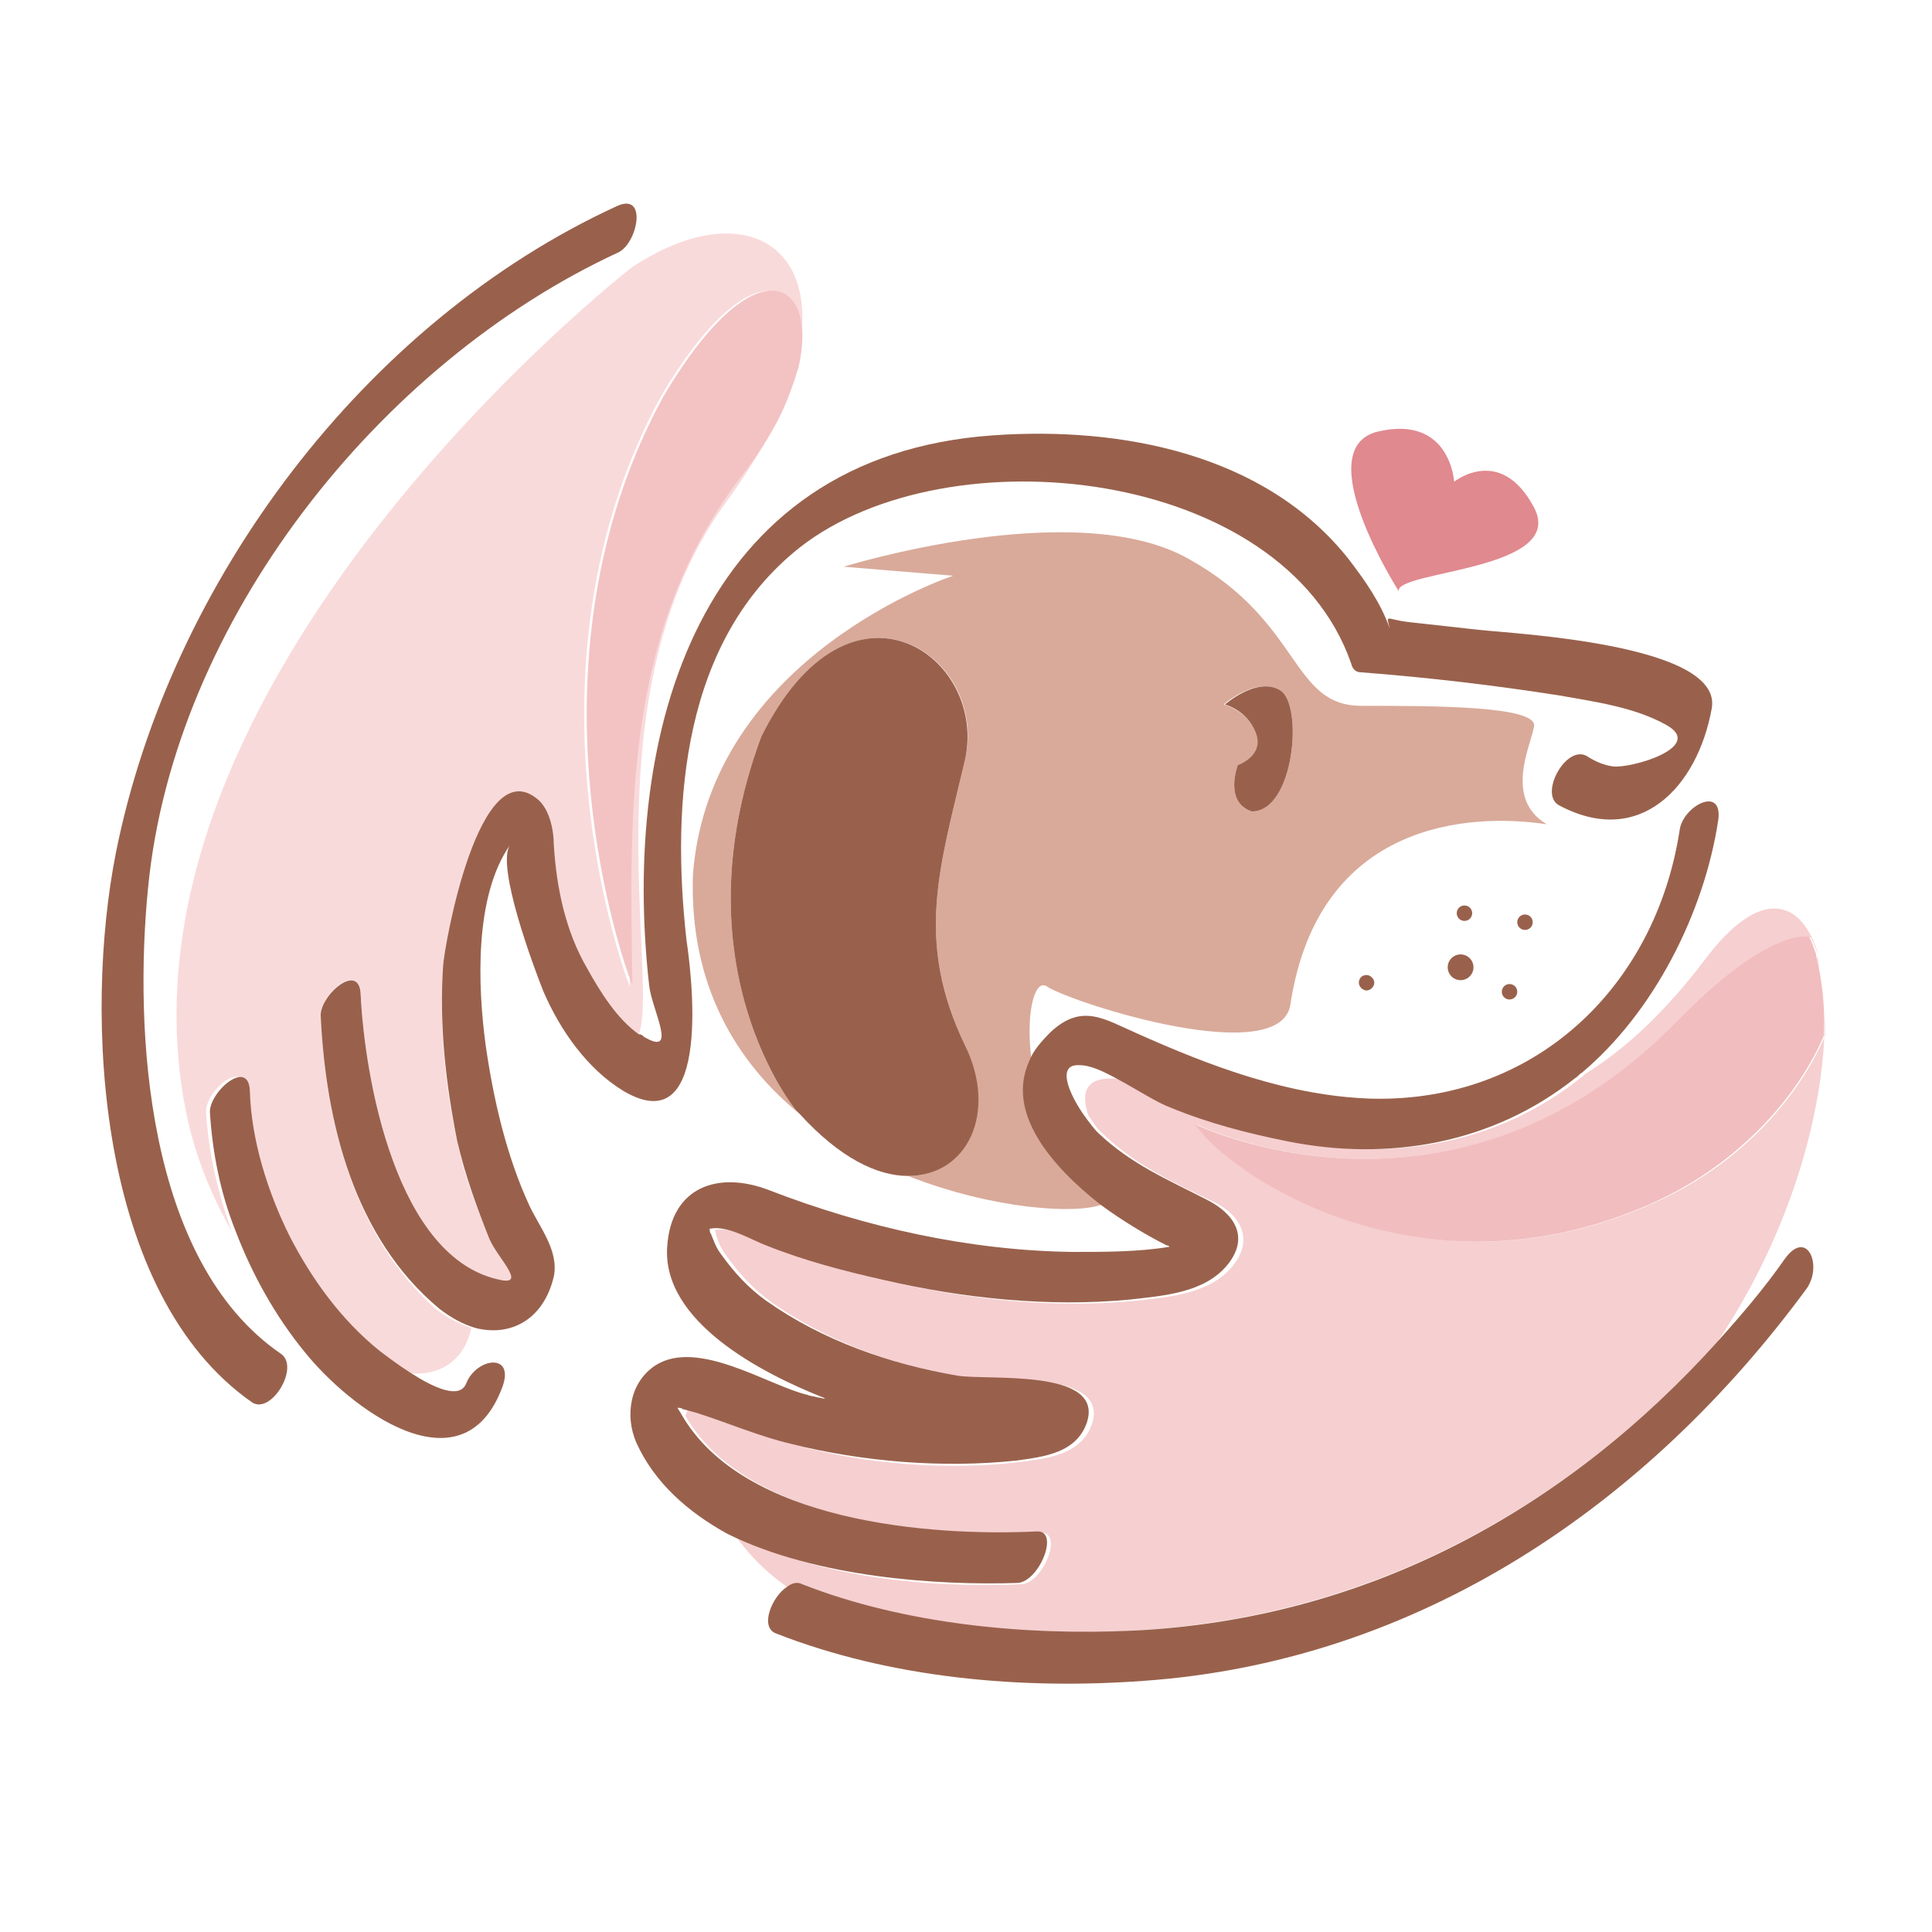 <?xml version="1.0" encoding="utf-8"?>
<!-- Generator: Adobe Illustrator 18.1.0, SVG Export Plug-In . SVG Version: 6.00 Build 0)  -->
<svg version="1.1" id="Layer_1" xmlns="http://www.w3.org/2000/svg" xmlns:xlink="http://www.w3.org/1999/xlink" x="0px" y="0px"
	 viewBox="0 0 150 150" enable-background="new 0 0 150 150" xml:space="preserve">
<g>
	<path fill="none" d="M84.2,86.6c-0.6-1.7-0.3-3.2,2.7-2.8c-1.1-0.6-2.1-1-3-1.1C82.1,82.6,83.2,85,84.2,86.6z"/>
	<path fill="none" d="M52.9,109.8c0-0.1,0.1-0.3,0.2-0.4c-0.1,0-0.3-0.1-0.4-0.1C52.8,109.5,52.8,109.6,52.9,109.8z"/>
	<path fill="#D9AA9A" d="M80.1,82.4c-0.5-3.6,0.2-6.5,1.2-5.8c2,1.3,18.3,6.5,18.9,1.3c2.2-14.2,14-14.8,19.9-13.9
		c-3.4-2-1.2-6.2-1-7.6c0.3-1.6-7.8-1.6-13.4-1.6c-5.5,0-4.6-6.5-13.4-11.4C83.5,38.4,65.5,44,65.5,44l8.5,0.7
		c0,0-18.9,6.2-20.2,23.2c-0.3,8.6,3.4,14.6,8.3,18.6c-0.1-0.1-0.2-0.2-0.3-0.3c0,0-9.3-11.2-2.7-29c6.9-13.9,17.8-6.2,15.8,1.9
		c-1.9,8.1-3.9,13.9,0,22c2.5,5.3,0.1,10.2-4.4,10.2c6.6,2.6,13.1,3,15.1,2.2C81.7,90.6,78.2,86.4,80.1,82.4z M99.4,53.6
		c1.8,1.1,1.1,9.4-2.2,9.4c-2.2-0.7-1.1-3.6-1.1-3.6s2.2-0.7,1.4-2.5c-0.7-1.8-2.5-2.2-2.5-2.2S97.5,52.5,99.4,53.6z"/>
	<path fill="#F6CFD0" d="M141.1,74.3c0.1,0.2,0.1,0.5,0.2,0.8C141.2,74.8,141.1,74.5,141.1,74.3z"/>
	<path fill="#F6CFD0" d="M64.2,108.4c-0.1,0-0.3,0-0.4,0c0.2,0,0.4,0.1,0.6,0.1C64.3,108.4,64.3,108.4,64.2,108.4z"/>
	<path fill="#F6CFD0" d="M62.3,123c7.9,3.1,17.3,4.1,25.7,3.6c18.2-1,33.6-9.4,45.4-22.5c7.2-10.8,9.2-22.7,7.9-29
		c0.3,1.5,0.4,3.3,0.4,5.3c-1.9,4.5-6.3,9.9-13.3,13c-18.1,8.1-33-2.4-35.5-6.1c0,0,20.1,9.8,37.5-8.1c4.8-4.9,8.2-6.7,10.2-6.4
		c0.2,0.4,0.4,0.9,0.6,1.4c-1.3-4.5-4.6-5.4-8.9,0.4c-2.9,3.8-5.9,6.7-9.1,8.7c-0.2,0.1-0.3,0.3-0.5,0.4c-6.4,5.1-14.5,6.5-22.4,4.9
		c-3.1-0.6-6.1-1.5-9-2.6c-1.1-0.5-2.7-1.5-4.1-2.2c-3-0.4-3.3,1-2.7,2.8c0.4,0.6,0.8,1.2,1.1,1.4c2.6,2.5,5.5,3.8,8.6,5.3
		c2.1,1,3.2,2.9,1.5,5c-1.8,2.2-5,2.4-7.6,2.7c-6.3,0.6-12.9-0.1-19-1.5c-3.1-0.7-6.2-1.5-9.2-2.7c-1.1-0.4-3-1.6-4.4-1.3
		c0,0.1,0.1,0.2,0.1,0.4c0.2,0.6,0.4,1.1,0.8,1.6c1,1.4,2.1,2.6,3.5,3.6c4.4,3.1,9.5,4.9,14.8,5.8c2.3,0.4,11.4-0.6,10.1,3.6
		c-0.8,2.4-3.3,2.7-5.5,3c-5.7,0.7-12,0.2-17.5-1.3c-2.5-0.6-4.8-1.6-7.3-2.4c-0.3-0.1-0.7-0.2-1.1-0.3c-0.1,0.1-0.1,0.3-0.2,0.4
		c4.8,8.4,19.4,9.5,27.6,9.1c1.8-0.1,0.2,3.9-1.5,4c-6.2,0.3-15.6-0.3-22.3-3.9c1.2,1.7,2.6,3.1,4.4,4.3
		C61.5,123,61.9,122.9,62.3,123z"/>
	<path fill="#F9DADB" d="M24.9,78.9c-0.1-1.7,3-4.3,3.1-1.7c0.3,6.3,2.7,20.8,11,22.2c1.9,0.3-0.4-1.8-1-3.2c-1-2.5-2-5-2.5-7.6
		c-1-4.5-1.4-9-1.1-13.6c0.1-1.6,2.9-16.9,7.4-12.9c0.9,0.8,1.2,2.3,1.2,3.5c0.1,3.3,0.9,6.7,2.6,9.6c1,1.8,2.3,3.9,4,5.1
		c1.6-4.3-3.9-26.6,6.7-41.2c1.6-2.2,2.9-4.3,3.8-6.2c-0.7,1.3-1.5,2.6-2.6,4c-9.3,12-8.8,26.2-8.6,39.7c0,0-0.1-0.3-0.3-0.8
		c-1.5-4.4-7.8-25.7,2.7-45c7-11.9,12.1-9.3,10.4-2.2c2.7-9.7-4.2-13.5-12.7-7.8c0,0-41.1,32-34.6,65.3c0.7,3.6,2,6.7,3.6,9.5
		c-1.1-3-1.8-6.1-2-9.2c-0.1-1.7,3-4.3,3.1-1.7c0.2,3.8,1.4,7.9,3.1,11.3c1.7,3.3,3.9,6.6,6.9,8.9c0.4,0.3,1.3,1,2.4,1.7
		c2.5,0.3,4.5-0.8,5.1-3.5c-0.9-0.3-1.9-0.8-2.8-1.5C27.5,96,25.3,87.2,24.9,78.9z"/>
	<path fill="#99614C" d="M138.6,97.7c-1.6,2.3-3.4,4.4-5.2,6.4c-11.8,13.1-27.2,21.6-45.4,22.5c-8.4,0.4-17.8-0.5-25.7-3.6
		c-0.4-0.2-0.8-0.1-1.2,0.2c-1.2,0.8-2.1,3.1-0.9,3.6c8.9,3.5,19.1,4.4,28.6,3.7c21.3-1.5,39.1-13.6,51.5-30.5
		C141.5,98.2,140.3,95.4,138.6,97.7z"/>
	<path fill="#99614C" d="M53.3,73c-1.2-10.7-0.3-23.3,8.8-30.5c11.5-9,37.5-6.2,42.8,9c0.1,0.4,0.3,0.7,0.8,0.7
		c5.2,0.4,10.3,1,15.4,1.8c2.8,0.5,5.8,0.9,8.3,2.3c3,1.7-2.8,3.4-4.2,3.2c-0.7-0.1-1.4-0.4-2-0.8c-1.6-0.9-3.7,2.9-2.2,3.8
		c6.3,3.4,10.8-1.4,11.9-7.5c0.9-5-15.4-5.8-18.1-6.1c-1.8-0.2-3.6-0.4-5.4-0.6c-1.8-0.2-1.8-0.7-1.5,0.5c-0.7-2-1.9-3.7-3.2-5.4
		c-6.5-8.2-17.7-10.3-27.6-9.6c-22.9,1.6-28.9,23.1-26.7,42.7c0.2,1.9,2.3,5.6-0.4,4c-0.1-0.1-0.2-0.2-0.4-0.2c-1.7-1.2-3-3.3-4-5.1
		c-1.7-2.9-2.4-6.3-2.6-9.6c0-1.1-0.3-2.7-1.2-3.5c-4.6-4-7.3,11.3-7.4,12.9c-0.3,4.6,0.2,9.1,1.1,13.6c0.6,2.6,1.5,5.1,2.5,7.6
		c0.6,1.4,2.8,3.5,1,3.2c-8.3-1.5-10.7-15.9-11-22.2c-0.1-2.6-3.2,0.1-3.1,1.7c0.4,8.3,2.6,17.2,9.2,22.7c0.9,0.7,1.8,1.2,2.8,1.5
		c2.7,0.7,5.3-0.6,6.1-4c0.4-2-1.1-3.8-1.9-5.5c-1.8-3.9-2.8-8.3-3.4-12.5c-0.6-4.5-0.9-11.5,1.9-15.5c-1.1,1.6,1.8,9.4,2.6,11.4
		c1.3,3,3.4,6,6.2,7.7C55.5,88.9,53.6,75,53.3,73z"/>
	<path fill="#99614C" d="M22.5,96c-1.7-3.4-3-7.5-3.1-11.3c-0.1-2.6-3.2,0.1-3.1,1.7c0.2,3.1,0.8,6.2,2,9.2c1.3,3.4,3.1,6.6,5.3,9.3
		c3.5,4.4,12.3,11.1,15.4,2.8c1-2.7-2-2.3-2.8-0.3c-0.5,1.3-2.6,0.3-4.3-0.8c-1.1-0.7-2-1.4-2.4-1.7C26.5,102.5,24.2,99.3,22.5,96z"
		/>
	<path fill="#99614C" d="M21.8,105.1c-10.5-7.2-11.4-25.2-10.3-36.2c2-20.6,17.9-40.7,36.5-49.3c1.5-0.7,2.3-4.7-0.1-3.6
		C28.3,25,13.2,45.2,9,66.2c-2.5,12.6-1.5,34.3,10.6,42.7C21.1,109.8,23.3,106.1,21.8,105.1z"/>
	<path fill="#99614C" d="M79,122.9c1.7-0.1,3.3-4.1,1.5-4c-8.2,0.4-22.8-0.7-27.6-9.1c-0.1-0.2-0.2-0.3-0.3-0.5c0.1,0,0.3,0,0.4,0.1
		c0.4,0.1,0.7,0.2,1.1,0.3c2.5,0.8,4.8,1.8,7.3,2.4c5.6,1.4,11.8,1.9,17.5,1.3c2.2-0.3,4.7-0.6,5.5-3c1.3-4.2-7.8-3.2-10.1-3.6
		c-5.2-0.9-10.4-2.7-14.8-5.8c-1.4-1-2.5-2.2-3.5-3.6c-0.4-0.5-0.6-1.1-0.8-1.6c-0.1-0.1-0.1-0.3-0.1-0.4c1.4-0.3,3.3,0.9,4.4,1.3
		c3,1.2,6.1,2,9.2,2.7c6.1,1.4,12.7,2.1,19,1.5c2.6-0.3,5.8-0.5,7.6-2.7c1.7-2.1,0.6-3.9-1.5-5c-3.1-1.6-6-2.8-8.6-5.3
		c-0.2-0.2-0.6-0.7-1.1-1.4c-1.1-1.6-2.1-3.9-0.3-3.8c0.9,0,1.9,0.5,3,1.1c1.5,0.8,3,1.8,4.1,2.2c2.9,1.2,6,2,9,2.6
		c7.9,1.6,16,0.2,22.4-4.9c0.2-0.1,0.3-0.3,0.5-0.4c5.6-4.7,9.5-12.4,10.6-19.6c0.4-2.8-2.8-1.1-3,0.8
		c-1.9,12.2-11.3,21.1-23.9,20.8c-6.4-0.2-12.5-2.5-18.3-5.1c-2.5-1.1-4.2-2.3-6.6-0.1c-0.8,0.8-1.4,1.5-1.7,2.3
		c-1.8,4,1.7,8.1,5.5,11.1c1.9,1.4,3.8,2.5,5.2,3.2c0.1,0,0.1,0,0.2,0.1c-2.4,0.4-5,0.4-7.5,0.4c-8-0.1-16.1-1.9-23.6-4.8
		c-3.9-1.5-7.6-0.3-7.9,4.4c-0.4,5.8,7.3,9.8,12.1,11.7c0.1,0,0.1,0.1,0.2,0.1c-0.2,0-0.4-0.1-0.6-0.1c-0.3-0.1-0.6-0.1-0.8-0.2
		c-3-0.7-8.5-4.4-11.8-2.3c-2,1.3-2.4,3.9-1.5,6c1.4,3.1,4,5.4,7.1,7.1C63.4,122.5,72.8,123.1,79,122.9z"/>
	<path fill="#99614C" d="M74.9,81.1c-3.9-8.1-1.9-13.9,0-22c1.9-8.1-8.9-15.8-15.8-1.9c-6.6,17.8,2.7,29,2.7,29
		c0.1,0.1,0.2,0.2,0.3,0.3c3.1,3.4,6,4.8,8.4,4.8C75.1,91.3,77.5,86.4,74.9,81.1z"/>
	<path fill="#99614C" d="M97.5,56.9c0.7,1.8-1.4,2.5-1.4,2.5S95,62.3,97.2,63c3.3,0,4-8.3,2.2-9.4c-1.8-1.1-4.3,1.1-4.3,1.1
		S96.8,55.1,97.5,56.9z"/>
	<circle fill="#99614C" cx="113.4" cy="75.1" r="1"/>
	<circle fill="#99614C" cx="118.4" cy="71.6" r="0.6"/>
	<circle fill="#99614C" cx="113.7" cy="70.9" r="0.6"/>
	<circle fill="#99614C" cx="117.2" cy="77" r="0.6"/>
	<path fill="#99614C" d="M105.5,76.3c0,0.3,0.3,0.6,0.6,0.6c0.3,0,0.6-0.3,0.6-0.6c0-0.3-0.3-0.6-0.6-0.6
		C105.7,75.7,105.5,76,105.5,76.3z"/>
	<path opacity="0.48" fill="#EBA9AC" d="M61.9,28.6c-0.4,1.3-0.9,2.8-1.7,4.3C61,31.3,61.6,29.9,61.9,28.6z"/>
	<path fill="#F9DADB" d="M51.5,30.8C41,50,47.3,71.4,48.8,75.7c0.2,0.5,0.3,0.8,0.3,0.8c-0.2-13.5-0.7-27.7,8.6-39.7
		c1.1-1.4,1.9-2.7,2.6-4c0.8-1.5,1.3-3,1.7-4.3C63.6,21.5,58.5,18.9,51.5,30.8z"/>
	<path opacity="0.48" fill="#EBA9AC" d="M51.5,30.8C41,50,47.3,71.4,48.8,75.7c0.2,0.5,0.3,0.8,0.3,0.8c-0.2-13.5-0.7-27.7,8.6-39.7
		c1.1-1.4,1.9-2.7,2.6-4c0.8-1.5,1.3-3,1.7-4.3C63.6,21.5,58.5,18.9,51.5,30.8z"/>
	<path opacity="0.48" fill="#EBA9AC" d="M141,74.2C141,74.3,141.1,74.3,141,74.2C141.1,74.3,141,74.3,141,74.2z"/>
	<path opacity="0.48" fill="#EBA9AC" d="M141.3,75.1C141.3,75.1,141.3,75.1,141.3,75.1C141.3,75.1,141.3,75.1,141.3,75.1z"/>
	<path fill="#F6CFD0" d="M130.3,79.2c-17.4,17.9-37.5,8.1-37.5,8.1c2.4,3.7,17.4,14.2,35.5,6.1c6.9-3.1,11.4-8.5,13.3-13
		c0.1-2-0.1-3.8-0.4-5.3c0,0,0,0,0-0.1c-0.1-0.3-0.1-0.5-0.2-0.8c0,0,0,0,0-0.1c-0.2-0.5-0.3-1-0.6-1.4
		C138.5,72.6,135.1,74.3,130.3,79.2z"/>
	<path opacity="0.48" fill="#EBA9AC" d="M130.3,79.2c-17.4,17.9-37.5,8.1-37.5,8.1c2.4,3.7,17.4,14.2,35.5,6.1
		c6.9-3.1,11.4-8.5,13.3-13c0.1-2-0.1-3.8-0.4-5.3c0,0,0,0,0-0.1c-0.1-0.3-0.1-0.5-0.2-0.8c0,0,0,0,0-0.1c-0.2-0.5-0.3-1-0.6-1.4
		C138.5,72.6,135.1,74.3,130.3,79.2z"/>
	<path fill="#E0898F" d="M119.1,39.4c-2.6-4.9-6.2-2-6.2-2s-0.3-5.2-5.9-3.9c-5.5,1.3,1.6,12.4,1.6,12.4
		C108.3,44.3,121.7,44.3,119.1,39.4z"/>
</g>
</svg>
